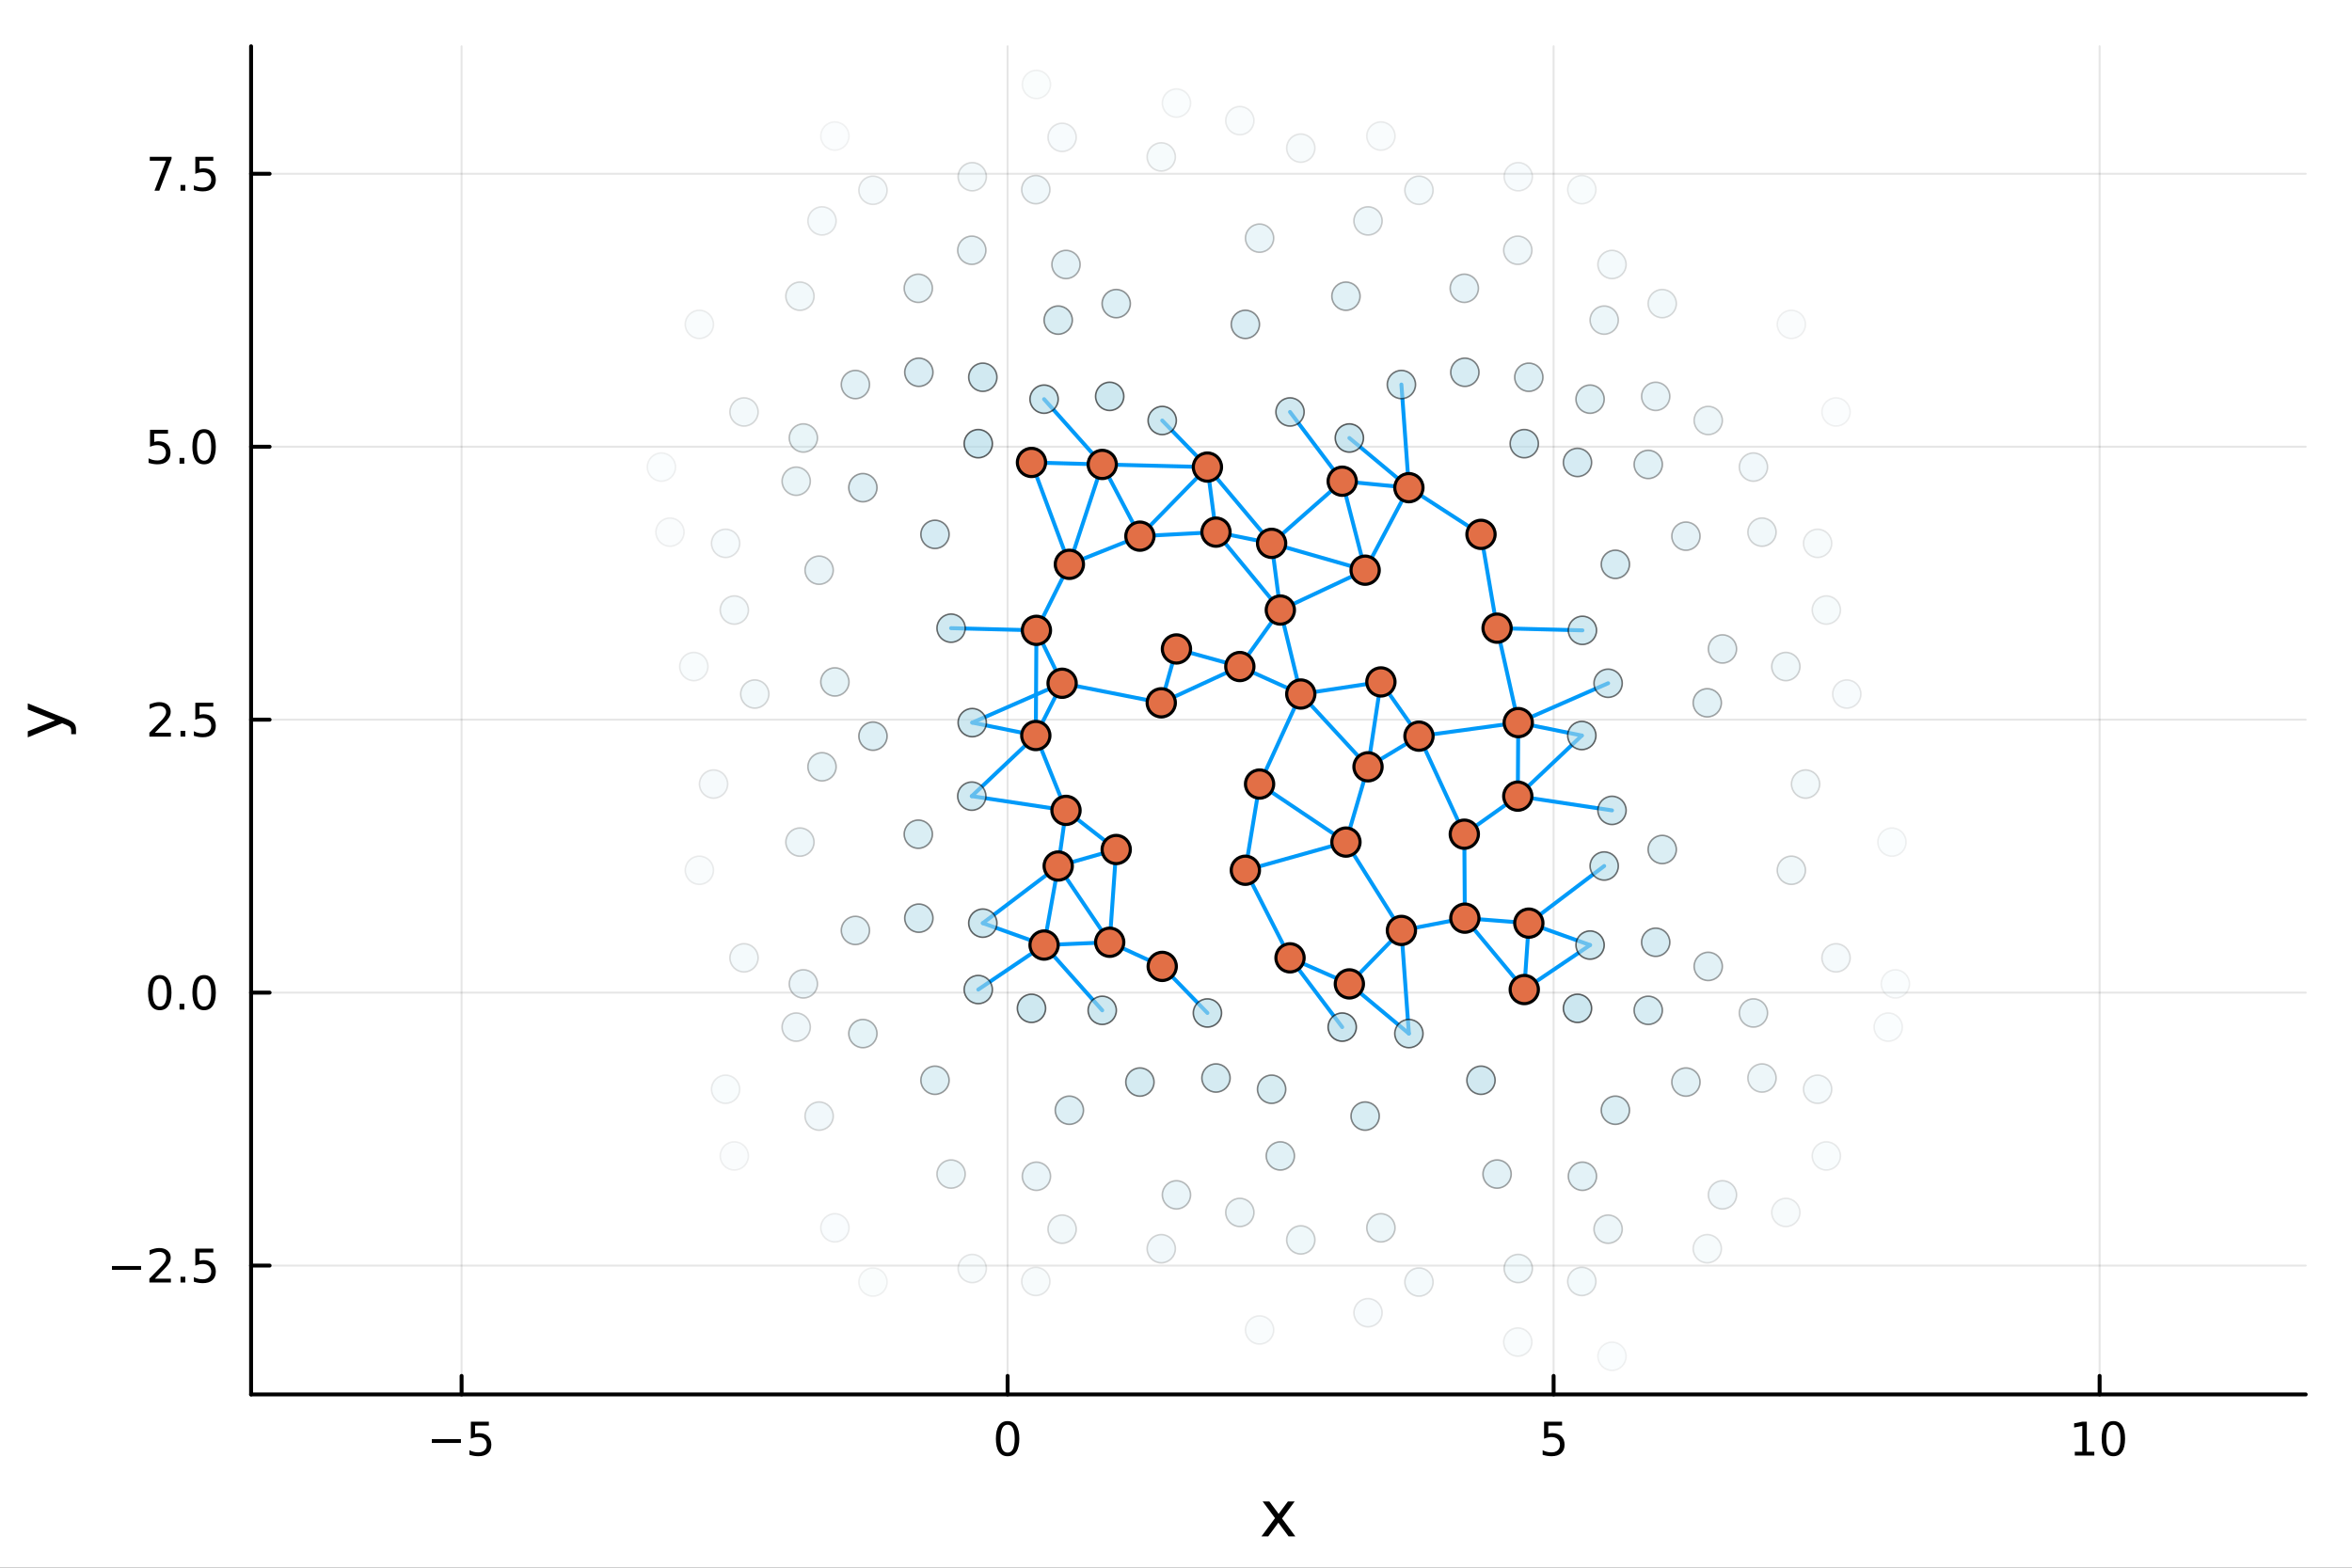 <?xml version="1.0" encoding="utf-8"?>
<svg xmlns="http://www.w3.org/2000/svg" xmlns:xlink="http://www.w3.org/1999/xlink" width="600" height="400" viewBox="0 0 2400 1600">
<rect x="0" y="0" width="2400" height="1600" fill="#333333" stroke="none"/>
<defs>
  <clipPath id="clip970">
    <rect x="0" y="0" width="2400" height="1600"/>
  </clipPath>
</defs>
<path clip-path="url(#clip970)" d="M0 1600 L2400 1600 L2400 0 L0 0  Z" fill="#ffffff" fill-rule="evenodd" fill-opacity="1"/>
<defs>
  <clipPath id="clip971">
    <rect x="480" y="0" width="1681" height="1600"/>
  </clipPath>
</defs>
<path clip-path="url(#clip970)" d="M256.209 1423.18 L2352.76 1423.18 L2352.76 47.244 L256.209 47.244  Z" fill="#ffffff" fill-rule="evenodd" fill-opacity="1"/>
<defs>
  <clipPath id="clip972">
    <rect x="256" y="47" width="2098" height="1377"/>
  </clipPath>
</defs>
<polyline clip-path="url(#clip972)" style="stroke:#000000; stroke-linecap:round; stroke-linejoin:round; stroke-width:2; stroke-opacity:0.1; fill:none" points="471.016,1423.18 471.016,47.244 "/>
<polyline clip-path="url(#clip972)" style="stroke:#000000; stroke-linecap:round; stroke-linejoin:round; stroke-width:2; stroke-opacity:0.1; fill:none" points="1028.17,1423.18 1028.17,47.244 "/>
<polyline clip-path="url(#clip972)" style="stroke:#000000; stroke-linecap:round; stroke-linejoin:round; stroke-width:2; stroke-opacity:0.1; fill:none" points="1585.32,1423.18 1585.32,47.244 "/>
<polyline clip-path="url(#clip972)" style="stroke:#000000; stroke-linecap:round; stroke-linejoin:round; stroke-width:2; stroke-opacity:0.1; fill:none" points="2142.47,1423.18 2142.47,47.244 "/>
<polyline clip-path="url(#clip972)" style="stroke:#000000; stroke-linecap:round; stroke-linejoin:round; stroke-width:2; stroke-opacity:0.1; fill:none" points="256.209,1291.66 2352.76,1291.66 "/>
<polyline clip-path="url(#clip972)" style="stroke:#000000; stroke-linecap:round; stroke-linejoin:round; stroke-width:2; stroke-opacity:0.1; fill:none" points="256.209,1013.08 2352.76,1013.08 "/>
<polyline clip-path="url(#clip972)" style="stroke:#000000; stroke-linecap:round; stroke-linejoin:round; stroke-width:2; stroke-opacity:0.1; fill:none" points="256.209,734.506 2352.76,734.506 "/>
<polyline clip-path="url(#clip972)" style="stroke:#000000; stroke-linecap:round; stroke-linejoin:round; stroke-width:2; stroke-opacity:0.1; fill:none" points="256.209,455.931 2352.76,455.931 "/>
<polyline clip-path="url(#clip972)" style="stroke:#000000; stroke-linecap:round; stroke-linejoin:round; stroke-width:2; stroke-opacity:0.1; fill:none" points="256.209,177.356 2352.76,177.356 "/>
<polyline clip-path="url(#clip970)" style="stroke:#000000; stroke-linecap:round; stroke-linejoin:round; stroke-width:4; stroke-opacity:1; fill:none" points="256.209,1423.18 2352.76,1423.18 "/>
<polyline clip-path="url(#clip970)" style="stroke:#000000; stroke-linecap:round; stroke-linejoin:round; stroke-width:4; stroke-opacity:1; fill:none" points="471.016,1423.18 471.016,1404.28 "/>
<polyline clip-path="url(#clip970)" style="stroke:#000000; stroke-linecap:round; stroke-linejoin:round; stroke-width:4; stroke-opacity:1; fill:none" points="1028.17,1423.18 1028.17,1404.28 "/>
<polyline clip-path="url(#clip970)" style="stroke:#000000; stroke-linecap:round; stroke-linejoin:round; stroke-width:4; stroke-opacity:1; fill:none" points="1585.32,1423.18 1585.32,1404.28 "/>
<polyline clip-path="url(#clip970)" style="stroke:#000000; stroke-linecap:round; stroke-linejoin:round; stroke-width:4; stroke-opacity:1; fill:none" points="2142.47,1423.18 2142.47,1404.28 "/>
<path clip-path="url(#clip970)" d="M440.658 1468.75 L470.334 1468.75 L470.334 1472.69 L440.658 1472.69 L440.658 1468.75 Z" fill="#000000" fill-rule="nonzero" fill-opacity="1" /><path clip-path="url(#clip970)" d="M480.472 1451.02 L498.829 1451.02 L498.829 1454.96 L484.755 1454.96 L484.755 1463.43 Q485.773 1463.08 486.792 1462.92 Q487.81 1462.73 488.829 1462.73 Q494.616 1462.73 497.995 1465.9 Q501.375 1469.08 501.375 1474.49 Q501.375 1480.07 497.903 1483.17 Q494.431 1486.25 488.111 1486.25 Q485.935 1486.25 483.667 1485.88 Q481.421 1485.51 479.014 1484.77 L479.014 1480.07 Q481.097 1481.2 483.32 1481.76 Q485.542 1482.32 488.019 1482.32 Q492.023 1482.32 494.361 1480.21 Q496.699 1478.1 496.699 1474.49 Q496.699 1470.88 494.361 1468.77 Q492.023 1466.67 488.019 1466.67 Q486.144 1466.67 484.269 1467.08 Q482.417 1467.5 480.472 1468.38 L480.472 1451.02 Z" fill="#000000" fill-rule="nonzero" fill-opacity="1" /><path clip-path="url(#clip970)" d="M1028.17 1454.1 Q1024.56 1454.1 1022.73 1457.66 Q1020.92 1461.2 1020.92 1468.33 Q1020.92 1475.44 1022.73 1479.01 Q1024.56 1482.55 1028.17 1482.55 Q1031.8 1482.55 1033.61 1479.01 Q1035.43 1475.44 1035.43 1468.33 Q1035.43 1461.2 1033.61 1457.66 Q1031.8 1454.1 1028.17 1454.1 M1028.17 1450.39 Q1033.98 1450.39 1037.03 1455 Q1040.11 1459.58 1040.11 1468.33 Q1040.11 1477.06 1037.03 1481.67 Q1033.98 1486.25 1028.17 1486.25 Q1022.36 1486.25 1019.28 1481.67 Q1016.22 1477.06 1016.22 1468.33 Q1016.22 1459.58 1019.28 1455 Q1022.36 1450.39 1028.17 1450.39 Z" fill="#000000" fill-rule="nonzero" fill-opacity="1" /><path clip-path="url(#clip970)" d="M1575.59 1451.02 L1593.95 1451.02 L1593.95 1454.96 L1579.88 1454.96 L1579.88 1463.43 Q1580.89 1463.08 1581.91 1462.92 Q1582.93 1462.73 1583.95 1462.73 Q1589.74 1462.73 1593.12 1465.9 Q1596.5 1469.08 1596.5 1474.49 Q1596.5 1480.07 1593.02 1483.17 Q1589.55 1486.25 1583.23 1486.25 Q1581.06 1486.25 1578.79 1485.88 Q1576.54 1485.51 1574.14 1484.77 L1574.14 1480.07 Q1576.22 1481.2 1578.44 1481.76 Q1580.66 1482.32 1583.14 1482.32 Q1587.14 1482.32 1589.48 1480.21 Q1591.82 1478.1 1591.82 1474.49 Q1591.82 1470.88 1589.48 1468.77 Q1587.14 1466.67 1583.14 1466.67 Q1581.26 1466.67 1579.39 1467.08 Q1577.54 1467.5 1575.59 1468.38 L1575.59 1451.02 Z" fill="#000000" fill-rule="nonzero" fill-opacity="1" /><path clip-path="url(#clip970)" d="M2117.15 1481.64 L2124.79 1481.64 L2124.79 1455.28 L2116.48 1456.95 L2116.48 1452.69 L2124.75 1451.02 L2129.42 1451.02 L2129.42 1481.64 L2137.06 1481.64 L2137.06 1485.58 L2117.15 1485.58 L2117.15 1481.64 Z" fill="#000000" fill-rule="nonzero" fill-opacity="1" /><path clip-path="url(#clip970)" d="M2156.5 1454.1 Q2152.89 1454.1 2151.06 1457.66 Q2149.26 1461.2 2149.26 1468.33 Q2149.26 1475.44 2151.06 1479.01 Q2152.89 1482.55 2156.5 1482.55 Q2160.14 1482.55 2161.94 1479.01 Q2163.77 1475.44 2163.77 1468.33 Q2163.77 1461.2 2161.94 1457.66 Q2160.14 1454.1 2156.5 1454.1 M2156.5 1450.39 Q2162.31 1450.39 2165.37 1455 Q2168.45 1459.58 2168.45 1468.33 Q2168.45 1477.06 2165.37 1481.67 Q2162.31 1486.25 2156.5 1486.25 Q2150.69 1486.25 2147.62 1481.67 Q2144.56 1477.06 2144.56 1468.33 Q2144.56 1459.58 2147.62 1455 Q2150.69 1450.39 2156.5 1450.39 Z" fill="#000000" fill-rule="nonzero" fill-opacity="1" /><path clip-path="url(#clip970)" d="M1321.1 1532.4 L1308.21 1549.74 L1321.77 1568.04 L1314.86 1568.04 L1304.48 1554.04 L1294.11 1568.04 L1287.2 1568.04 L1301.04 1549.39 L1288.38 1532.4 L1295.28 1532.4 L1304.74 1545.1 L1314.19 1532.4 L1321.1 1532.4 Z" fill="#000000" fill-rule="nonzero" fill-opacity="1" /><polyline clip-path="url(#clip970)" style="stroke:#000000; stroke-linecap:round; stroke-linejoin:round; stroke-width:4; stroke-opacity:1; fill:none" points="256.209,1423.18 256.209,47.244 "/>
<polyline clip-path="url(#clip970)" style="stroke:#000000; stroke-linecap:round; stroke-linejoin:round; stroke-width:4; stroke-opacity:1; fill:none" points="256.209,1291.66 275.106,1291.66 "/>
<polyline clip-path="url(#clip970)" style="stroke:#000000; stroke-linecap:round; stroke-linejoin:round; stroke-width:4; stroke-opacity:1; fill:none" points="256.209,1013.08 275.106,1013.08 "/>
<polyline clip-path="url(#clip970)" style="stroke:#000000; stroke-linecap:round; stroke-linejoin:round; stroke-width:4; stroke-opacity:1; fill:none" points="256.209,734.506 275.106,734.506 "/>
<polyline clip-path="url(#clip970)" style="stroke:#000000; stroke-linecap:round; stroke-linejoin:round; stroke-width:4; stroke-opacity:1; fill:none" points="256.209,455.931 275.106,455.931 "/>
<polyline clip-path="url(#clip970)" style="stroke:#000000; stroke-linecap:round; stroke-linejoin:round; stroke-width:4; stroke-opacity:1; fill:none" points="256.209,177.356 275.106,177.356 "/>
<path clip-path="url(#clip970)" d="M114.26 1292.11 L143.936 1292.11 L143.936 1296.04 L114.26 1296.04 L114.26 1292.11 Z" fill="#000000" fill-rule="nonzero" fill-opacity="1" /><path clip-path="url(#clip970)" d="M158.056 1305 L174.376 1305 L174.376 1308.94 L152.431 1308.94 L152.431 1305 Q155.093 1302.25 159.677 1297.62 Q164.283 1292.96 165.464 1291.62 Q167.709 1289.1 168.589 1287.36 Q169.491 1285.6 169.491 1283.91 Q169.491 1281.16 167.547 1279.42 Q165.626 1277.69 162.524 1277.69 Q160.325 1277.69 157.871 1278.45 Q155.44 1279.21 152.663 1280.76 L152.663 1276.04 Q155.487 1274.91 157.94 1274.33 Q160.394 1273.75 162.431 1273.75 Q167.802 1273.75 170.996 1276.44 Q174.19 1279.12 174.19 1283.61 Q174.19 1285.74 173.38 1287.66 Q172.593 1289.56 170.487 1292.15 Q169.908 1292.82 166.806 1296.04 Q163.704 1299.24 158.056 1305 Z" fill="#000000" fill-rule="nonzero" fill-opacity="1" /><path clip-path="url(#clip970)" d="M184.19 1303.06 L189.075 1303.06 L189.075 1308.94 L184.19 1308.94 L184.19 1303.06 Z" fill="#000000" fill-rule="nonzero" fill-opacity="1" /><path clip-path="url(#clip970)" d="M199.306 1274.38 L217.662 1274.38 L217.662 1278.31 L203.588 1278.31 L203.588 1286.78 Q204.607 1286.44 205.625 1286.27 Q206.644 1286.09 207.662 1286.09 Q213.449 1286.09 216.829 1289.26 Q220.209 1292.43 220.209 1297.85 Q220.209 1303.43 216.736 1306.53 Q213.264 1309.61 206.945 1309.61 Q204.769 1309.61 202.5 1309.24 Q200.255 1308.87 197.848 1308.13 L197.848 1303.43 Q199.931 1304.56 202.153 1305.12 Q204.375 1305.67 206.852 1305.67 Q210.857 1305.67 213.195 1303.57 Q215.533 1301.46 215.533 1297.85 Q215.533 1294.24 213.195 1292.13 Q210.857 1290.02 206.852 1290.02 Q204.977 1290.02 203.102 1290.44 Q201.25 1290.86 199.306 1291.74 L199.306 1274.38 Z" fill="#000000" fill-rule="nonzero" fill-opacity="1" /><path clip-path="url(#clip970)" d="M163.033 998.879 Q159.422 998.879 157.593 1002.44 Q155.788 1005.99 155.788 1013.12 Q155.788 1020.22 157.593 1023.79 Q159.422 1027.33 163.033 1027.33 Q166.667 1027.33 168.473 1023.79 Q170.302 1020.22 170.302 1013.12 Q170.302 1005.99 168.473 1002.44 Q166.667 998.879 163.033 998.879 M163.033 995.176 Q168.843 995.176 171.899 999.782 Q174.977 1004.37 174.977 1013.12 Q174.977 1021.84 171.899 1026.45 Q168.843 1031.03 163.033 1031.03 Q157.223 1031.03 154.144 1026.45 Q151.089 1021.84 151.089 1013.12 Q151.089 1004.37 154.144 999.782 Q157.223 995.176 163.033 995.176 Z" fill="#000000" fill-rule="nonzero" fill-opacity="1" /><path clip-path="url(#clip970)" d="M183.195 1024.48 L188.079 1024.48 L188.079 1030.36 L183.195 1030.36 L183.195 1024.48 Z" fill="#000000" fill-rule="nonzero" fill-opacity="1" /><path clip-path="url(#clip970)" d="M208.264 998.879 Q204.653 998.879 202.824 1002.44 Q201.019 1005.99 201.019 1013.12 Q201.019 1020.22 202.824 1023.79 Q204.653 1027.33 208.264 1027.33 Q211.899 1027.33 213.704 1023.79 Q215.533 1020.22 215.533 1013.12 Q215.533 1005.99 213.704 1002.44 Q211.899 998.879 208.264 998.879 M208.264 995.176 Q214.074 995.176 217.13 999.782 Q220.209 1004.37 220.209 1013.12 Q220.209 1021.84 217.13 1026.45 Q214.074 1031.03 208.264 1031.03 Q202.454 1031.03 199.375 1026.45 Q196.32 1021.84 196.32 1013.12 Q196.32 1004.37 199.375 999.782 Q202.454 995.176 208.264 995.176 Z" fill="#000000" fill-rule="nonzero" fill-opacity="1" /><path clip-path="url(#clip970)" d="M158.056 747.851 L174.376 747.851 L174.376 751.786 L152.431 751.786 L152.431 747.851 Q155.093 745.096 159.677 740.466 Q164.283 735.814 165.464 734.471 Q167.709 731.948 168.589 730.212 Q169.491 728.453 169.491 726.763 Q169.491 724.008 167.547 722.272 Q165.626 720.536 162.524 720.536 Q160.325 720.536 157.871 721.3 Q155.44 722.064 152.663 723.615 L152.663 718.892 Q155.487 717.758 157.94 717.179 Q160.394 716.601 162.431 716.601 Q167.802 716.601 170.996 719.286 Q174.19 721.971 174.19 726.462 Q174.19 728.591 173.38 730.513 Q172.593 732.411 170.487 735.003 Q169.908 735.675 166.806 738.892 Q163.704 742.087 158.056 747.851 Z" fill="#000000" fill-rule="nonzero" fill-opacity="1" /><path clip-path="url(#clip970)" d="M184.19 745.906 L189.075 745.906 L189.075 751.786 L184.19 751.786 L184.19 745.906 Z" fill="#000000" fill-rule="nonzero" fill-opacity="1" /><path clip-path="url(#clip970)" d="M199.306 717.226 L217.662 717.226 L217.662 721.161 L203.588 721.161 L203.588 729.633 Q204.607 729.286 205.625 729.124 Q206.644 728.939 207.662 728.939 Q213.449 728.939 216.829 732.11 Q220.209 735.281 220.209 740.698 Q220.209 746.277 216.736 749.378 Q213.264 752.457 206.945 752.457 Q204.769 752.457 202.5 752.087 Q200.255 751.716 197.848 750.976 L197.848 746.277 Q199.931 747.411 202.153 747.966 Q204.375 748.522 206.852 748.522 Q210.857 748.522 213.195 746.415 Q215.533 744.309 215.533 740.698 Q215.533 737.087 213.195 734.98 Q210.857 732.874 206.852 732.874 Q204.977 732.874 203.102 733.29 Q201.25 733.707 199.306 734.587 L199.306 717.226 Z" fill="#000000" fill-rule="nonzero" fill-opacity="1" /><path clip-path="url(#clip970)" d="M153.079 438.651 L171.436 438.651 L171.436 442.586 L157.362 442.586 L157.362 451.058 Q158.38 450.711 159.399 450.549 Q160.417 450.364 161.436 450.364 Q167.223 450.364 170.602 453.535 Q173.982 456.706 173.982 462.123 Q173.982 467.702 170.51 470.804 Q167.038 473.882 160.718 473.882 Q158.542 473.882 156.274 473.512 Q154.028 473.141 151.621 472.401 L151.621 467.702 Q153.704 468.836 155.927 469.391 Q158.149 469.947 160.626 469.947 Q164.63 469.947 166.968 467.841 Q169.306 465.734 169.306 462.123 Q169.306 458.512 166.968 456.405 Q164.63 454.299 160.626 454.299 Q158.751 454.299 156.876 454.716 Q155.024 455.132 153.079 456.012 L153.079 438.651 Z" fill="#000000" fill-rule="nonzero" fill-opacity="1" /><path clip-path="url(#clip970)" d="M183.195 467.331 L188.079 467.331 L188.079 473.211 L183.195 473.211 L183.195 467.331 Z" fill="#000000" fill-rule="nonzero" fill-opacity="1" /><path clip-path="url(#clip970)" d="M208.264 441.73 Q204.653 441.73 202.824 445.294 Q201.019 448.836 201.019 455.966 Q201.019 463.072 202.824 466.637 Q204.653 470.179 208.264 470.179 Q211.899 470.179 213.704 466.637 Q215.533 463.072 215.533 455.966 Q215.533 448.836 213.704 445.294 Q211.899 441.73 208.264 441.73 M208.264 438.026 Q214.074 438.026 217.13 442.632 Q220.209 447.216 220.209 455.966 Q220.209 464.692 217.13 469.299 Q214.074 473.882 208.264 473.882 Q202.454 473.882 199.375 469.299 Q196.32 464.692 196.32 455.966 Q196.32 447.216 199.375 442.632 Q202.454 438.026 208.264 438.026 Z" fill="#000000" fill-rule="nonzero" fill-opacity="1" /><path clip-path="url(#clip970)" d="M152.848 160.076 L175.07 160.076 L175.07 162.067 L162.524 194.636 L157.64 194.636 L169.445 164.011 L152.848 164.011 L152.848 160.076 Z" fill="#000000" fill-rule="nonzero" fill-opacity="1" /><path clip-path="url(#clip970)" d="M184.19 188.756 L189.075 188.756 L189.075 194.636 L184.19 194.636 L184.19 188.756 Z" fill="#000000" fill-rule="nonzero" fill-opacity="1" /><path clip-path="url(#clip970)" d="M199.306 160.076 L217.662 160.076 L217.662 164.011 L203.588 164.011 L203.588 172.483 Q204.607 172.136 205.625 171.974 Q206.644 171.789 207.662 171.789 Q213.449 171.789 216.829 174.96 Q220.209 178.132 220.209 183.548 Q220.209 189.127 216.736 192.229 Q213.264 195.307 206.945 195.307 Q204.769 195.307 202.5 194.937 Q200.255 194.567 197.848 193.826 L197.848 189.127 Q199.931 190.261 202.153 190.817 Q204.375 191.372 206.852 191.372 Q210.857 191.372 213.195 189.266 Q215.533 187.159 215.533 183.548 Q215.533 179.937 213.195 177.831 Q210.857 175.724 206.852 175.724 Q204.977 175.724 203.102 176.141 Q201.25 176.557 199.306 177.437 L199.306 160.076 Z" fill="#000000" fill-rule="nonzero" fill-opacity="1" /><path clip-path="url(#clip970)" d="M67.314 733.525 Q73.68 736.008 75.622 738.363 Q77.563 740.718 77.563 744.665 L77.563 749.344 L72.662 749.344 L72.662 745.906 Q72.662 743.487 71.516 742.151 Q70.37 740.814 66.105 739.191 L63.431 738.14 L28.356 752.559 L28.356 746.352 L56.238 735.212 L28.356 724.072 L28.356 717.865 L67.314 733.525 Z" fill="#000000" fill-rule="nonzero" fill-opacity="1" /><polyline clip-path="url(#clip972)" style="stroke:#009af9; stroke-linecap:round; stroke-linejoin:round; stroke-width:4; stroke-opacity:1; fill:none" points="1052.53,471.974 1091.19,575.957 "/>
<polyline clip-path="url(#clip972)" style="stroke:#009af9; stroke-linecap:round; stroke-linejoin:round; stroke-width:4; stroke-opacity:1; fill:none" points="1052.53,471.974 1124.73,474.004 "/>
<polyline clip-path="url(#clip972)" style="stroke:#009af9; stroke-linecap:round; stroke-linejoin:round; stroke-width:4; stroke-opacity:1; fill:none" points="1056.95,750.691 1057.57,643.335 "/>
<polyline clip-path="url(#clip972)" style="stroke:#009af9; stroke-linecap:round; stroke-linejoin:round; stroke-width:4; stroke-opacity:1; fill:none" points="1056.95,750.691 1083.79,697.336 "/>
<polyline clip-path="url(#clip972)" style="stroke:#009af9; stroke-linecap:round; stroke-linejoin:round; stroke-width:4; stroke-opacity:1; fill:none" points="1056.95,750.691 1087.76,827.089 "/>
<polyline clip-path="url(#clip972)" style="stroke:#009af9; stroke-linecap:round; stroke-linejoin:round; stroke-width:4; stroke-opacity:1; fill:none" points="1056.95,750.691 991.624,812.558 "/>
<polyline clip-path="url(#clip972)" style="stroke:#009af9; stroke-linecap:round; stroke-linejoin:round; stroke-width:4; stroke-opacity:1; fill:none" points="1614.1,750.691 1548.77,812.558 "/>
<polyline clip-path="url(#clip972)" style="stroke:#009af9; stroke-linecap:round; stroke-linejoin:round; stroke-width:4; stroke-opacity:1; fill:none" points="1056.95,750.691 992.093,737.51 "/>
<polyline clip-path="url(#clip972)" style="stroke:#009af9; stroke-linecap:round; stroke-linejoin:round; stroke-width:4; stroke-opacity:1; fill:none" points="1614.1,750.691 1549.24,737.51 "/>
<polyline clip-path="url(#clip972)" style="stroke:#009af9; stroke-linecap:round; stroke-linejoin:round; stroke-width:4; stroke-opacity:1; fill:none" points="1057.57,643.335 1083.79,697.336 "/>
<polyline clip-path="url(#clip972)" style="stroke:#009af9; stroke-linecap:round; stroke-linejoin:round; stroke-width:4; stroke-opacity:1; fill:none" points="1057.57,643.335 1091.19,575.957 "/>
<polyline clip-path="url(#clip972)" style="stroke:#009af9; stroke-linecap:round; stroke-linejoin:round; stroke-width:4; stroke-opacity:1; fill:none" points="1057.57,643.335 970.494,641.111 "/>
<polyline clip-path="url(#clip972)" style="stroke:#009af9; stroke-linecap:round; stroke-linejoin:round; stroke-width:4; stroke-opacity:1; fill:none" points="1614.72,643.335 1527.64,641.111 "/>
<polyline clip-path="url(#clip972)" style="stroke:#009af9; stroke-linecap:round; stroke-linejoin:round; stroke-width:4; stroke-opacity:1; fill:none" points="1065.39,964.54 1079.8,883.866 "/>
<polyline clip-path="url(#clip972)" style="stroke:#009af9; stroke-linecap:round; stroke-linejoin:round; stroke-width:4; stroke-opacity:1; fill:none" points="1065.39,964.54 1124.73,1031.15 "/>
<polyline clip-path="url(#clip972)" style="stroke:#009af9; stroke-linecap:round; stroke-linejoin:round; stroke-width:4; stroke-opacity:1; fill:none" points="1065.39,407.39 1124.73,474.004 "/>
<polyline clip-path="url(#clip972)" style="stroke:#009af9; stroke-linecap:round; stroke-linejoin:round; stroke-width:4; stroke-opacity:1; fill:none" points="1065.39,964.54 1132.34,961.672 "/>
<polyline clip-path="url(#clip972)" style="stroke:#009af9; stroke-linecap:round; stroke-linejoin:round; stroke-width:4; stroke-opacity:1; fill:none" points="1065.39,964.54 998.234,1009.95 "/>
<polyline clip-path="url(#clip972)" style="stroke:#009af9; stroke-linecap:round; stroke-linejoin:round; stroke-width:4; stroke-opacity:1; fill:none" points="1622.54,964.54 1555.38,1009.95 "/>
<polyline clip-path="url(#clip972)" style="stroke:#009af9; stroke-linecap:round; stroke-linejoin:round; stroke-width:4; stroke-opacity:1; fill:none" points="1065.39,964.54 1002.87,942.165 "/>
<polyline clip-path="url(#clip972)" style="stroke:#009af9; stroke-linecap:round; stroke-linejoin:round; stroke-width:4; stroke-opacity:1; fill:none" points="1622.54,964.54 1560.02,942.165 "/>
<polyline clip-path="url(#clip972)" style="stroke:#009af9; stroke-linecap:round; stroke-linejoin:round; stroke-width:4; stroke-opacity:1; fill:none" points="1079.8,883.866 1087.76,827.089 "/>
<polyline clip-path="url(#clip972)" style="stroke:#009af9; stroke-linecap:round; stroke-linejoin:round; stroke-width:4; stroke-opacity:1; fill:none" points="1079.8,883.866 1132.34,961.672 "/>
<polyline clip-path="url(#clip972)" style="stroke:#009af9; stroke-linecap:round; stroke-linejoin:round; stroke-width:4; stroke-opacity:1; fill:none" points="1079.8,883.866 1139,867.015 "/>
<polyline clip-path="url(#clip972)" style="stroke:#009af9; stroke-linecap:round; stroke-linejoin:round; stroke-width:4; stroke-opacity:1; fill:none" points="1079.8,883.866 1002.87,942.165 "/>
<polyline clip-path="url(#clip972)" style="stroke:#009af9; stroke-linecap:round; stroke-linejoin:round; stroke-width:4; stroke-opacity:1; fill:none" points="1636.94,883.866 1560.02,942.165 "/>
<polyline clip-path="url(#clip972)" style="stroke:#009af9; stroke-linecap:round; stroke-linejoin:round; stroke-width:4; stroke-opacity:1; fill:none" points="1083.79,697.336 1184.96,717.301 "/>
<polyline clip-path="url(#clip972)" style="stroke:#009af9; stroke-linecap:round; stroke-linejoin:round; stroke-width:4; stroke-opacity:1; fill:none" points="1083.79,697.336 992.093,737.51 "/>
<polyline clip-path="url(#clip972)" style="stroke:#009af9; stroke-linecap:round; stroke-linejoin:round; stroke-width:4; stroke-opacity:1; fill:none" points="1640.94,697.336 1549.24,737.51 "/>
<polyline clip-path="url(#clip972)" style="stroke:#009af9; stroke-linecap:round; stroke-linejoin:round; stroke-width:4; stroke-opacity:1; fill:none" points="1087.76,827.089 1139,867.015 "/>
<polyline clip-path="url(#clip972)" style="stroke:#009af9; stroke-linecap:round; stroke-linejoin:round; stroke-width:4; stroke-opacity:1; fill:none" points="1087.76,827.089 991.624,812.558 "/>
<polyline clip-path="url(#clip972)" style="stroke:#009af9; stroke-linecap:round; stroke-linejoin:round; stroke-width:4; stroke-opacity:1; fill:none" points="1644.91,827.089 1548.77,812.558 "/>
<polyline clip-path="url(#clip972)" style="stroke:#009af9; stroke-linecap:round; stroke-linejoin:round; stroke-width:4; stroke-opacity:1; fill:none" points="1091.19,575.957 1124.73,474.004 "/>
<polyline clip-path="url(#clip972)" style="stroke:#009af9; stroke-linecap:round; stroke-linejoin:round; stroke-width:4; stroke-opacity:1; fill:none" points="1091.19,575.957 1163.18,547.21 "/>
<polyline clip-path="url(#clip972)" style="stroke:#009af9; stroke-linecap:round; stroke-linejoin:round; stroke-width:4; stroke-opacity:1; fill:none" points="1124.73,474.004 1163.18,547.21 "/>
<polyline clip-path="url(#clip972)" style="stroke:#009af9; stroke-linecap:round; stroke-linejoin:round; stroke-width:4; stroke-opacity:1; fill:none" points="1124.73,474.004 1232.06,476.703 "/>
<polyline clip-path="url(#clip972)" style="stroke:#009af9; stroke-linecap:round; stroke-linejoin:round; stroke-width:4; stroke-opacity:1; fill:none" points="1132.34,961.672 1139,867.015 "/>
<polyline clip-path="url(#clip972)" style="stroke:#009af9; stroke-linecap:round; stroke-linejoin:round; stroke-width:4; stroke-opacity:1; fill:none" points="1132.34,961.672 1185.94,986.317 "/>
<polyline clip-path="url(#clip972)" style="stroke:#009af9; stroke-linecap:round; stroke-linejoin:round; stroke-width:4; stroke-opacity:1; fill:none" points="1163.18,547.21 1232.06,476.703 "/>
<polyline clip-path="url(#clip972)" style="stroke:#009af9; stroke-linecap:round; stroke-linejoin:round; stroke-width:4; stroke-opacity:1; fill:none" points="1163.18,547.21 1240.8,543.095 "/>
<polyline clip-path="url(#clip972)" style="stroke:#009af9; stroke-linecap:round; stroke-linejoin:round; stroke-width:4; stroke-opacity:1; fill:none" points="1184.96,717.301 1200.46,662.329 "/>
<polyline clip-path="url(#clip972)" style="stroke:#009af9; stroke-linecap:round; stroke-linejoin:round; stroke-width:4; stroke-opacity:1; fill:none" points="1184.96,717.301 1265.14,680.281 "/>
<polyline clip-path="url(#clip972)" style="stroke:#009af9; stroke-linecap:round; stroke-linejoin:round; stroke-width:4; stroke-opacity:1; fill:none" points="1185.94,986.317 1232.06,1033.85 "/>
<polyline clip-path="url(#clip972)" style="stroke:#009af9; stroke-linecap:round; stroke-linejoin:round; stroke-width:4; stroke-opacity:1; fill:none" points="1185.94,429.167 1232.06,476.703 "/>
<polyline clip-path="url(#clip972)" style="stroke:#009af9; stroke-linecap:round; stroke-linejoin:round; stroke-width:4; stroke-opacity:1; fill:none" points="1200.46,662.329 1265.14,680.281 "/>
<polyline clip-path="url(#clip972)" style="stroke:#009af9; stroke-linecap:round; stroke-linejoin:round; stroke-width:4; stroke-opacity:1; fill:none" points="1232.06,476.703 1240.8,543.095 "/>
<polyline clip-path="url(#clip972)" style="stroke:#009af9; stroke-linecap:round; stroke-linejoin:round; stroke-width:4; stroke-opacity:1; fill:none" points="1232.06,476.703 1297.56,554.545 "/>
<polyline clip-path="url(#clip972)" style="stroke:#009af9; stroke-linecap:round; stroke-linejoin:round; stroke-width:4; stroke-opacity:1; fill:none" points="1240.8,543.095 1297.56,554.545 "/>
<polyline clip-path="url(#clip972)" style="stroke:#009af9; stroke-linecap:round; stroke-linejoin:round; stroke-width:4; stroke-opacity:1; fill:none" points="1240.8,543.095 1306.46,622.611 "/>
<polyline clip-path="url(#clip972)" style="stroke:#009af9; stroke-linecap:round; stroke-linejoin:round; stroke-width:4; stroke-opacity:1; fill:none" points="1265.14,680.281 1306.46,622.611 "/>
<polyline clip-path="url(#clip972)" style="stroke:#009af9; stroke-linecap:round; stroke-linejoin:round; stroke-width:4; stroke-opacity:1; fill:none" points="1265.14,680.281 1327.33,708.334 "/>
<polyline clip-path="url(#clip972)" style="stroke:#009af9; stroke-linecap:round; stroke-linejoin:round; stroke-width:4; stroke-opacity:1; fill:none" points="1270.77,888.197 1285.28,800.217 "/>
<polyline clip-path="url(#clip972)" style="stroke:#009af9; stroke-linecap:round; stroke-linejoin:round; stroke-width:4; stroke-opacity:1; fill:none" points="1270.77,888.197 1316.35,977.594 "/>
<polyline clip-path="url(#clip972)" style="stroke:#009af9; stroke-linecap:round; stroke-linejoin:round; stroke-width:4; stroke-opacity:1; fill:none" points="1270.77,888.197 1373.42,859.447 "/>
<polyline clip-path="url(#clip972)" style="stroke:#009af9; stroke-linecap:round; stroke-linejoin:round; stroke-width:4; stroke-opacity:1; fill:none" points="1285.28,800.217 1327.33,708.334 "/>
<polyline clip-path="url(#clip972)" style="stroke:#009af9; stroke-linecap:round; stroke-linejoin:round; stroke-width:4; stroke-opacity:1; fill:none" points="1285.28,800.217 1373.42,859.447 "/>
<polyline clip-path="url(#clip972)" style="stroke:#009af9; stroke-linecap:round; stroke-linejoin:round; stroke-width:4; stroke-opacity:1; fill:none" points="1297.56,554.545 1306.46,622.611 "/>
<polyline clip-path="url(#clip972)" style="stroke:#009af9; stroke-linecap:round; stroke-linejoin:round; stroke-width:4; stroke-opacity:1; fill:none" points="1297.56,554.545 1369.6,491.128 "/>
<polyline clip-path="url(#clip972)" style="stroke:#009af9; stroke-linecap:round; stroke-linejoin:round; stroke-width:4; stroke-opacity:1; fill:none" points="1297.56,554.545 1393,581.944 "/>
<polyline clip-path="url(#clip972)" style="stroke:#009af9; stroke-linecap:round; stroke-linejoin:round; stroke-width:4; stroke-opacity:1; fill:none" points="1306.46,622.611 1327.33,708.334 "/>
<polyline clip-path="url(#clip972)" style="stroke:#009af9; stroke-linecap:round; stroke-linejoin:round; stroke-width:4; stroke-opacity:1; fill:none" points="1306.46,622.611 1393,581.944 "/>
<polyline clip-path="url(#clip972)" style="stroke:#009af9; stroke-linecap:round; stroke-linejoin:round; stroke-width:4; stroke-opacity:1; fill:none" points="1316.35,977.594 1369.6,1048.28 "/>
<polyline clip-path="url(#clip972)" style="stroke:#009af9; stroke-linecap:round; stroke-linejoin:round; stroke-width:4; stroke-opacity:1; fill:none" points="1316.35,420.445 1369.6,491.128 "/>
<polyline clip-path="url(#clip972)" style="stroke:#009af9; stroke-linecap:round; stroke-linejoin:round; stroke-width:4; stroke-opacity:1; fill:none" points="1316.35,977.594 1376.9,1004.17 "/>
<polyline clip-path="url(#clip972)" style="stroke:#009af9; stroke-linecap:round; stroke-linejoin:round; stroke-width:4; stroke-opacity:1; fill:none" points="1327.33,708.334 1395.94,782.608 "/>
<polyline clip-path="url(#clip972)" style="stroke:#009af9; stroke-linecap:round; stroke-linejoin:round; stroke-width:4; stroke-opacity:1; fill:none" points="1327.33,708.334 1409.08,695.985 "/>
<polyline clip-path="url(#clip972)" style="stroke:#009af9; stroke-linecap:round; stroke-linejoin:round; stroke-width:4; stroke-opacity:1; fill:none" points="1369.6,491.128 1393,581.944 "/>
<polyline clip-path="url(#clip972)" style="stroke:#009af9; stroke-linecap:round; stroke-linejoin:round; stroke-width:4; stroke-opacity:1; fill:none" points="1369.6,491.128 1437.64,497.717 "/>
<polyline clip-path="url(#clip972)" style="stroke:#009af9; stroke-linecap:round; stroke-linejoin:round; stroke-width:4; stroke-opacity:1; fill:none" points="1373.42,859.447 1395.94,782.608 "/>
<polyline clip-path="url(#clip972)" style="stroke:#009af9; stroke-linecap:round; stroke-linejoin:round; stroke-width:4; stroke-opacity:1; fill:none" points="1373.42,859.447 1430.01,949.614 "/>
<polyline clip-path="url(#clip972)" style="stroke:#009af9; stroke-linecap:round; stroke-linejoin:round; stroke-width:4; stroke-opacity:1; fill:none" points="1376.9,1004.17 1430.01,949.614 "/>
<polyline clip-path="url(#clip972)" style="stroke:#009af9; stroke-linecap:round; stroke-linejoin:round; stroke-width:4; stroke-opacity:1; fill:none" points="1376.9,1004.17 1437.64,1054.87 "/>
<polyline clip-path="url(#clip972)" style="stroke:#009af9; stroke-linecap:round; stroke-linejoin:round; stroke-width:4; stroke-opacity:1; fill:none" points="1376.9,447.025 1437.64,497.717 "/>
<polyline clip-path="url(#clip972)" style="stroke:#009af9; stroke-linecap:round; stroke-linejoin:round; stroke-width:4; stroke-opacity:1; fill:none" points="1393,581.944 1437.64,497.717 "/>
<polyline clip-path="url(#clip972)" style="stroke:#009af9; stroke-linecap:round; stroke-linejoin:round; stroke-width:4; stroke-opacity:1; fill:none" points="1395.94,782.608 1409.08,695.985 "/>
<polyline clip-path="url(#clip972)" style="stroke:#009af9; stroke-linecap:round; stroke-linejoin:round; stroke-width:4; stroke-opacity:1; fill:none" points="1395.94,782.608 1447.94,751.331 "/>
<polyline clip-path="url(#clip972)" style="stroke:#009af9; stroke-linecap:round; stroke-linejoin:round; stroke-width:4; stroke-opacity:1; fill:none" points="1409.08,695.985 1447.94,751.331 "/>
<polyline clip-path="url(#clip972)" style="stroke:#009af9; stroke-linecap:round; stroke-linejoin:round; stroke-width:4; stroke-opacity:1; fill:none" points="1430.01,949.614 1437.64,1054.87 "/>
<polyline clip-path="url(#clip972)" style="stroke:#009af9; stroke-linecap:round; stroke-linejoin:round; stroke-width:4; stroke-opacity:1; fill:none" points="1430.01,392.465 1437.64,497.717 "/>
<polyline clip-path="url(#clip972)" style="stroke:#009af9; stroke-linecap:round; stroke-linejoin:round; stroke-width:4; stroke-opacity:1; fill:none" points="1430.01,949.614 1494.75,937.082 "/>
<polyline clip-path="url(#clip972)" style="stroke:#009af9; stroke-linecap:round; stroke-linejoin:round; stroke-width:4; stroke-opacity:1; fill:none" points="1437.64,497.717 1511.22,545.372 "/>
<polyline clip-path="url(#clip972)" style="stroke:#009af9; stroke-linecap:round; stroke-linejoin:round; stroke-width:4; stroke-opacity:1; fill:none" points="1447.94,751.331 1494.19,851.385 "/>
<polyline clip-path="url(#clip972)" style="stroke:#009af9; stroke-linecap:round; stroke-linejoin:round; stroke-width:4; stroke-opacity:1; fill:none" points="1447.94,751.331 1549.24,737.51 "/>
<polyline clip-path="url(#clip972)" style="stroke:#009af9; stroke-linecap:round; stroke-linejoin:round; stroke-width:4; stroke-opacity:1; fill:none" points="1494.19,851.385 1494.75,937.082 "/>
<polyline clip-path="url(#clip972)" style="stroke:#009af9; stroke-linecap:round; stroke-linejoin:round; stroke-width:4; stroke-opacity:1; fill:none" points="1494.19,851.385 1548.77,812.558 "/>
<polyline clip-path="url(#clip972)" style="stroke:#009af9; stroke-linecap:round; stroke-linejoin:round; stroke-width:4; stroke-opacity:1; fill:none" points="1494.75,937.082 1555.38,1009.95 "/>
<polyline clip-path="url(#clip972)" style="stroke:#009af9; stroke-linecap:round; stroke-linejoin:round; stroke-width:4; stroke-opacity:1; fill:none" points="1494.75,937.082 1560.02,942.165 "/>
<polyline clip-path="url(#clip972)" style="stroke:#009af9; stroke-linecap:round; stroke-linejoin:round; stroke-width:4; stroke-opacity:1; fill:none" points="1511.22,545.372 1527.64,641.111 "/>
<polyline clip-path="url(#clip972)" style="stroke:#009af9; stroke-linecap:round; stroke-linejoin:round; stroke-width:4; stroke-opacity:1; fill:none" points="1527.64,641.111 1549.24,737.51 "/>
<polyline clip-path="url(#clip972)" style="stroke:#009af9; stroke-linecap:round; stroke-linejoin:round; stroke-width:4; stroke-opacity:1; fill:none" points="1548.77,812.558 1549.24,737.51 "/>
<polyline clip-path="url(#clip972)" style="stroke:#009af9; stroke-linecap:round; stroke-linejoin:round; stroke-width:4; stroke-opacity:1; fill:none" points="1555.38,1009.95 1560.02,942.165 "/>
<circle clip-path="url(#clip972)" cx="1052.53" cy="471.974" r="14.4" fill="#e26f46" fill-rule="evenodd" fill-opacity="1" stroke="#000000" stroke-opacity="1" stroke-width="3.2"/>
<circle clip-path="url(#clip972)" cx="1056.95" cy="750.691" r="14.4" fill="#e26f46" fill-rule="evenodd" fill-opacity="1" stroke="#000000" stroke-opacity="1" stroke-width="3.2"/>
<circle clip-path="url(#clip972)" cx="1057.57" cy="643.335" r="14.4" fill="#e26f46" fill-rule="evenodd" fill-opacity="1" stroke="#000000" stroke-opacity="1" stroke-width="3.2"/>
<circle clip-path="url(#clip972)" cx="1065.39" cy="964.54" r="14.4" fill="#e26f46" fill-rule="evenodd" fill-opacity="1" stroke="#000000" stroke-opacity="1" stroke-width="3.2"/>
<circle clip-path="url(#clip972)" cx="1079.8" cy="883.866" r="14.4" fill="#e26f46" fill-rule="evenodd" fill-opacity="1" stroke="#000000" stroke-opacity="1" stroke-width="3.2"/>
<circle clip-path="url(#clip972)" cx="1083.79" cy="697.336" r="14.4" fill="#e26f46" fill-rule="evenodd" fill-opacity="1" stroke="#000000" stroke-opacity="1" stroke-width="3.2"/>
<circle clip-path="url(#clip972)" cx="1087.76" cy="827.089" r="14.4" fill="#e26f46" fill-rule="evenodd" fill-opacity="1" stroke="#000000" stroke-opacity="1" stroke-width="3.2"/>
<circle clip-path="url(#clip972)" cx="1091.19" cy="575.957" r="14.4" fill="#e26f46" fill-rule="evenodd" fill-opacity="1" stroke="#000000" stroke-opacity="1" stroke-width="3.2"/>
<circle clip-path="url(#clip972)" cx="1124.73" cy="474.004" r="14.4" fill="#e26f46" fill-rule="evenodd" fill-opacity="1" stroke="#000000" stroke-opacity="1" stroke-width="3.2"/>
<circle clip-path="url(#clip972)" cx="1132.34" cy="961.672" r="14.4" fill="#e26f46" fill-rule="evenodd" fill-opacity="1" stroke="#000000" stroke-opacity="1" stroke-width="3.2"/>
<circle clip-path="url(#clip972)" cx="1139" cy="867.015" r="14.4" fill="#e26f46" fill-rule="evenodd" fill-opacity="1" stroke="#000000" stroke-opacity="1" stroke-width="3.2"/>
<circle clip-path="url(#clip972)" cx="1163.18" cy="547.21" r="14.4" fill="#e26f46" fill-rule="evenodd" fill-opacity="1" stroke="#000000" stroke-opacity="1" stroke-width="3.2"/>
<circle clip-path="url(#clip972)" cx="1184.96" cy="717.301" r="14.4" fill="#e26f46" fill-rule="evenodd" fill-opacity="1" stroke="#000000" stroke-opacity="1" stroke-width="3.2"/>
<circle clip-path="url(#clip972)" cx="1185.94" cy="986.317" r="14.4" fill="#e26f46" fill-rule="evenodd" fill-opacity="1" stroke="#000000" stroke-opacity="1" stroke-width="3.2"/>
<circle clip-path="url(#clip972)" cx="1200.46" cy="662.329" r="14.4" fill="#e26f46" fill-rule="evenodd" fill-opacity="1" stroke="#000000" stroke-opacity="1" stroke-width="3.2"/>
<circle clip-path="url(#clip972)" cx="1232.06" cy="476.703" r="14.4" fill="#e26f46" fill-rule="evenodd" fill-opacity="1" stroke="#000000" stroke-opacity="1" stroke-width="3.2"/>
<circle clip-path="url(#clip972)" cx="1240.8" cy="543.095" r="14.4" fill="#e26f46" fill-rule="evenodd" fill-opacity="1" stroke="#000000" stroke-opacity="1" stroke-width="3.2"/>
<circle clip-path="url(#clip972)" cx="1265.14" cy="680.281" r="14.4" fill="#e26f46" fill-rule="evenodd" fill-opacity="1" stroke="#000000" stroke-opacity="1" stroke-width="3.2"/>
<circle clip-path="url(#clip972)" cx="1270.77" cy="888.197" r="14.4" fill="#e26f46" fill-rule="evenodd" fill-opacity="1" stroke="#000000" stroke-opacity="1" stroke-width="3.2"/>
<circle clip-path="url(#clip972)" cx="1285.28" cy="800.217" r="14.4" fill="#e26f46" fill-rule="evenodd" fill-opacity="1" stroke="#000000" stroke-opacity="1" stroke-width="3.2"/>
<circle clip-path="url(#clip972)" cx="1297.56" cy="554.545" r="14.4" fill="#e26f46" fill-rule="evenodd" fill-opacity="1" stroke="#000000" stroke-opacity="1" stroke-width="3.2"/>
<circle clip-path="url(#clip972)" cx="1306.46" cy="622.611" r="14.4" fill="#e26f46" fill-rule="evenodd" fill-opacity="1" stroke="#000000" stroke-opacity="1" stroke-width="3.2"/>
<circle clip-path="url(#clip972)" cx="1316.35" cy="977.594" r="14.4" fill="#e26f46" fill-rule="evenodd" fill-opacity="1" stroke="#000000" stroke-opacity="1" stroke-width="3.2"/>
<circle clip-path="url(#clip972)" cx="1327.33" cy="708.334" r="14.4" fill="#e26f46" fill-rule="evenodd" fill-opacity="1" stroke="#000000" stroke-opacity="1" stroke-width="3.2"/>
<circle clip-path="url(#clip972)" cx="1369.6" cy="491.128" r="14.4" fill="#e26f46" fill-rule="evenodd" fill-opacity="1" stroke="#000000" stroke-opacity="1" stroke-width="3.2"/>
<circle clip-path="url(#clip972)" cx="1373.42" cy="859.447" r="14.4" fill="#e26f46" fill-rule="evenodd" fill-opacity="1" stroke="#000000" stroke-opacity="1" stroke-width="3.2"/>
<circle clip-path="url(#clip972)" cx="1376.9" cy="1004.17" r="14.4" fill="#e26f46" fill-rule="evenodd" fill-opacity="1" stroke="#000000" stroke-opacity="1" stroke-width="3.2"/>
<circle clip-path="url(#clip972)" cx="1393" cy="581.944" r="14.4" fill="#e26f46" fill-rule="evenodd" fill-opacity="1" stroke="#000000" stroke-opacity="1" stroke-width="3.2"/>
<circle clip-path="url(#clip972)" cx="1395.94" cy="782.608" r="14.4" fill="#e26f46" fill-rule="evenodd" fill-opacity="1" stroke="#000000" stroke-opacity="1" stroke-width="3.2"/>
<circle clip-path="url(#clip972)" cx="1409.08" cy="695.985" r="14.4" fill="#e26f46" fill-rule="evenodd" fill-opacity="1" stroke="#000000" stroke-opacity="1" stroke-width="3.2"/>
<circle clip-path="url(#clip972)" cx="1430.01" cy="949.614" r="14.4" fill="#e26f46" fill-rule="evenodd" fill-opacity="1" stroke="#000000" stroke-opacity="1" stroke-width="3.2"/>
<circle clip-path="url(#clip972)" cx="1437.64" cy="497.717" r="14.4" fill="#e26f46" fill-rule="evenodd" fill-opacity="1" stroke="#000000" stroke-opacity="1" stroke-width="3.2"/>
<circle clip-path="url(#clip972)" cx="1447.94" cy="751.331" r="14.4" fill="#e26f46" fill-rule="evenodd" fill-opacity="1" stroke="#000000" stroke-opacity="1" stroke-width="3.2"/>
<circle clip-path="url(#clip972)" cx="1494.19" cy="851.385" r="14.4" fill="#e26f46" fill-rule="evenodd" fill-opacity="1" stroke="#000000" stroke-opacity="1" stroke-width="3.2"/>
<circle clip-path="url(#clip972)" cx="1494.75" cy="937.082" r="14.4" fill="#e26f46" fill-rule="evenodd" fill-opacity="1" stroke="#000000" stroke-opacity="1" stroke-width="3.2"/>
<circle clip-path="url(#clip972)" cx="1511.22" cy="545.372" r="14.4" fill="#e26f46" fill-rule="evenodd" fill-opacity="1" stroke="#000000" stroke-opacity="1" stroke-width="3.2"/>
<circle clip-path="url(#clip972)" cx="1527.64" cy="641.111" r="14.4" fill="#e26f46" fill-rule="evenodd" fill-opacity="1" stroke="#000000" stroke-opacity="1" stroke-width="3.2"/>
<circle clip-path="url(#clip972)" cx="1548.77" cy="812.558" r="14.4" fill="#e26f46" fill-rule="evenodd" fill-opacity="1" stroke="#000000" stroke-opacity="1" stroke-width="3.2"/>
<circle clip-path="url(#clip972)" cx="1549.24" cy="737.51" r="14.4" fill="#e26f46" fill-rule="evenodd" fill-opacity="1" stroke="#000000" stroke-opacity="1" stroke-width="3.2"/>
<circle clip-path="url(#clip972)" cx="1555.38" cy="1009.95" r="14.4" fill="#e26f46" fill-rule="evenodd" fill-opacity="1" stroke="#000000" stroke-opacity="1" stroke-width="3.2"/>
<circle clip-path="url(#clip972)" cx="1560.02" cy="942.165" r="14.4" fill="#e26f46" fill-rule="evenodd" fill-opacity="1" stroke="#000000" stroke-opacity="1" stroke-width="3.2"/>
<circle clip-path="url(#clip972)" cx="740.411" cy="1111.69" r="14.4" fill="#add8e6" fill-rule="evenodd" fill-opacity="0.08" stroke="#000000" stroke-opacity="0.08" stroke-width="1.6"/>
<circle clip-path="url(#clip972)" cx="749.309" cy="1179.76" r="14.4" fill="#add8e6" fill-rule="evenodd" fill-opacity="0.059" stroke="#000000" stroke-opacity="0.059" stroke-width="1.6"/>
<circle clip-path="url(#clip972)" cx="812.45" cy="1048.28" r="14.4" fill="#add8e6" fill-rule="evenodd" fill-opacity="0.202" stroke="#000000" stroke-opacity="0.202" stroke-width="1.6"/>
<circle clip-path="url(#clip972)" cx="835.853" cy="1139.09" r="14.4" fill="#add8e6" fill-rule="evenodd" fill-opacity="0.166" stroke="#000000" stroke-opacity="0.166" stroke-width="1.6"/>
<circle clip-path="url(#clip972)" cx="851.928" cy="1253.13" r="14.4" fill="#add8e6" fill-rule="evenodd" fill-opacity="0.078" stroke="#000000" stroke-opacity="0.078" stroke-width="1.6"/>
<circle clip-path="url(#clip972)" cx="880.495" cy="1054.87" r="14.4" fill="#add8e6" fill-rule="evenodd" fill-opacity="0.324" stroke="#000000" stroke-opacity="0.324" stroke-width="1.6"/>
<circle clip-path="url(#clip972)" cx="890.794" cy="1308.48" r="14.4" fill="#add8e6" fill-rule="evenodd" fill-opacity="0.056" stroke="#000000" stroke-opacity="0.056" stroke-width="1.6"/>
<circle clip-path="url(#clip972)" cx="954.067" cy="1102.52" r="14.4" fill="#add8e6" fill-rule="evenodd" fill-opacity="0.388" stroke="#000000" stroke-opacity="0.388" stroke-width="1.6"/>
<circle clip-path="url(#clip972)" cx="970.494" cy="1198.26" r="14.4" fill="#add8e6" fill-rule="evenodd" fill-opacity="0.228" stroke="#000000" stroke-opacity="0.228" stroke-width="1.6"/>
<circle clip-path="url(#clip972)" cx="992.093" cy="1294.66" r="14.4" fill="#add8e6" fill-rule="evenodd" fill-opacity="0.099" stroke="#000000" stroke-opacity="0.099" stroke-width="1.6"/>
<circle clip-path="url(#clip972)" cx="674.912" cy="476.703" r="14.4" fill="#add8e6" fill-rule="evenodd" fill-opacity="0.062" stroke="#000000" stroke-opacity="0.062" stroke-width="1.6"/>
<circle clip-path="url(#clip972)" cx="683.655" cy="543.095" r="14.4" fill="#add8e6" fill-rule="evenodd" fill-opacity="0.064" stroke="#000000" stroke-opacity="0.064" stroke-width="1.6"/>
<circle clip-path="url(#clip972)" cx="707.995" cy="680.281" r="14.4" fill="#add8e6" fill-rule="evenodd" fill-opacity="0.085" stroke="#000000" stroke-opacity="0.085" stroke-width="1.6"/>
<circle clip-path="url(#clip972)" cx="713.624" cy="888.197" r="14.4" fill="#add8e6" fill-rule="evenodd" fill-opacity="0.077" stroke="#000000" stroke-opacity="0.077" stroke-width="1.6"/>
<circle clip-path="url(#clip972)" cx="728.131" cy="800.217" r="14.4" fill="#add8e6" fill-rule="evenodd" fill-opacity="0.106" stroke="#000000" stroke-opacity="0.106" stroke-width="1.6"/>
<circle clip-path="url(#clip972)" cx="740.411" cy="554.545" r="14.4" fill="#add8e6" fill-rule="evenodd" fill-opacity="0.117" stroke="#000000" stroke-opacity="0.117" stroke-width="1.6"/>
<circle clip-path="url(#clip972)" cx="749.309" cy="622.611" r="14.4" fill="#add8e6" fill-rule="evenodd" fill-opacity="0.135" stroke="#000000" stroke-opacity="0.135" stroke-width="1.6"/>
<circle clip-path="url(#clip972)" cx="759.198" cy="977.594" r="14.4" fill="#add8e6" fill-rule="evenodd" fill-opacity="0.139" stroke="#000000" stroke-opacity="0.139" stroke-width="1.6"/>
<circle clip-path="url(#clip972)" cx="770.182" cy="708.334" r="14.4" fill="#add8e6" fill-rule="evenodd" fill-opacity="0.163" stroke="#000000" stroke-opacity="0.163" stroke-width="1.6"/>
<circle clip-path="url(#clip972)" cx="812.45" cy="491.128" r="14.4" fill="#add8e6" fill-rule="evenodd" fill-opacity="0.251" stroke="#000000" stroke-opacity="0.251" stroke-width="1.6"/>
<circle clip-path="url(#clip972)" cx="816.269" cy="859.447" r="14.4" fill="#add8e6" fill-rule="evenodd" fill-opacity="0.207" stroke="#000000" stroke-opacity="0.207" stroke-width="1.6"/>
<circle clip-path="url(#clip972)" cx="819.753" cy="1004.17" r="14.4" fill="#add8e6" fill-rule="evenodd" fill-opacity="0.235" stroke="#000000" stroke-opacity="0.235" stroke-width="1.6"/>
<circle clip-path="url(#clip972)" cx="835.853" cy="581.944" r="14.4" fill="#add8e6" fill-rule="evenodd" fill-opacity="0.272" stroke="#000000" stroke-opacity="0.272" stroke-width="1.6"/>
<circle clip-path="url(#clip972)" cx="838.789" cy="782.608" r="14.4" fill="#add8e6" fill-rule="evenodd" fill-opacity="0.292" stroke="#000000" stroke-opacity="0.292" stroke-width="1.6"/>
<circle clip-path="url(#clip972)" cx="851.928" cy="695.985" r="14.4" fill="#add8e6" fill-rule="evenodd" fill-opacity="0.31" stroke="#000000" stroke-opacity="0.31" stroke-width="1.6"/>
<circle clip-path="url(#clip972)" cx="872.857" cy="949.614" r="14.4" fill="#add8e6" fill-rule="evenodd" fill-opacity="0.352" stroke="#000000" stroke-opacity="0.352" stroke-width="1.6"/>
<circle clip-path="url(#clip972)" cx="880.495" cy="497.717" r="14.4" fill="#add8e6" fill-rule="evenodd" fill-opacity="0.395" stroke="#000000" stroke-opacity="0.395" stroke-width="1.6"/>
<circle clip-path="url(#clip972)" cx="890.794" cy="751.331" r="14.4" fill="#add8e6" fill-rule="evenodd" fill-opacity="0.413" stroke="#000000" stroke-opacity="0.413" stroke-width="1.6"/>
<circle clip-path="url(#clip972)" cx="937.043" cy="851.385" r="14.4" fill="#add8e6" fill-rule="evenodd" fill-opacity="0.457" stroke="#000000" stroke-opacity="0.457" stroke-width="1.6"/>
<circle clip-path="url(#clip972)" cx="937.599" cy="937.082" r="14.4" fill="#add8e6" fill-rule="evenodd" fill-opacity="0.491" stroke="#000000" stroke-opacity="0.491" stroke-width="1.6"/>
<circle clip-path="url(#clip972)" cx="954.067" cy="545.372" r="14.4" fill="#add8e6" fill-rule="evenodd" fill-opacity="0.507" stroke="#000000" stroke-opacity="0.507" stroke-width="1.6"/>
<circle clip-path="url(#clip972)" cx="970.494" cy="641.111" r="14.4" fill="#add8e6" fill-rule="evenodd" fill-opacity="0.574" stroke="#000000" stroke-opacity="0.574" stroke-width="1.6"/>
<circle clip-path="url(#clip972)" cx="991.624" cy="812.558" r="14.4" fill="#add8e6" fill-rule="evenodd" fill-opacity="0.569" stroke="#000000" stroke-opacity="0.569" stroke-width="1.6"/>
<circle clip-path="url(#clip972)" cx="992.093" cy="737.51" r="14.4" fill="#add8e6" fill-rule="evenodd" fill-opacity="0.605" stroke="#000000" stroke-opacity="0.605" stroke-width="1.6"/>
<circle clip-path="url(#clip972)" cx="998.234" cy="1009.95" r="14.4" fill="#add8e6" fill-rule="evenodd" fill-opacity="0.583" stroke="#000000" stroke-opacity="0.583" stroke-width="1.6"/>
<circle clip-path="url(#clip972)" cx="1002.87" cy="942.165" r="14.4" fill="#add8e6" fill-rule="evenodd" fill-opacity="0.605" stroke="#000000" stroke-opacity="0.605" stroke-width="1.6"/>
<circle clip-path="url(#clip972)" cx="713.624" cy="331.047" r="14.4" fill="#add8e6" fill-rule="evenodd" fill-opacity="0.071" stroke="#000000" stroke-opacity="0.071" stroke-width="1.6"/>
<circle clip-path="url(#clip972)" cx="759.198" cy="420.445" r="14.4" fill="#add8e6" fill-rule="evenodd" fill-opacity="0.151" stroke="#000000" stroke-opacity="0.151" stroke-width="1.6"/>
<circle clip-path="url(#clip972)" cx="816.269" cy="302.297" r="14.4" fill="#add8e6" fill-rule="evenodd" fill-opacity="0.162" stroke="#000000" stroke-opacity="0.162" stroke-width="1.6"/>
<circle clip-path="url(#clip972)" cx="819.753" cy="447.025" r="14.4" fill="#add8e6" fill-rule="evenodd" fill-opacity="0.264" stroke="#000000" stroke-opacity="0.264" stroke-width="1.6"/>
<circle clip-path="url(#clip972)" cx="838.789" cy="225.458" r="14.4" fill="#add8e6" fill-rule="evenodd" fill-opacity="0.113" stroke="#000000" stroke-opacity="0.113" stroke-width="1.6"/>
<circle clip-path="url(#clip972)" cx="851.928" cy="138.835" r="14.4" fill="#add8e6" fill-rule="evenodd" fill-opacity="0.054" stroke="#000000" stroke-opacity="0.054" stroke-width="1.6"/>
<circle clip-path="url(#clip972)" cx="872.857" cy="392.465" r="14.4" fill="#add8e6" fill-rule="evenodd" fill-opacity="0.345" stroke="#000000" stroke-opacity="0.345" stroke-width="1.6"/>
<circle clip-path="url(#clip972)" cx="890.794" cy="194.181" r="14.4" fill="#add8e6" fill-rule="evenodd" fill-opacity="0.119" stroke="#000000" stroke-opacity="0.119" stroke-width="1.6"/>
<circle clip-path="url(#clip972)" cx="937.043" cy="294.236" r="14.4" fill="#add8e6" fill-rule="evenodd" fill-opacity="0.311" stroke="#000000" stroke-opacity="0.311" stroke-width="1.6"/>
<circle clip-path="url(#clip972)" cx="937.599" cy="379.933" r="14.4" fill="#add8e6" fill-rule="evenodd" fill-opacity="0.455" stroke="#000000" stroke-opacity="0.455" stroke-width="1.6"/>
<circle clip-path="url(#clip972)" cx="991.624" cy="255.408" r="14.4" fill="#add8e6" fill-rule="evenodd" fill-opacity="0.283" stroke="#000000" stroke-opacity="0.283" stroke-width="1.6"/>
<circle clip-path="url(#clip972)" cx="992.093" cy="180.361" r="14.4" fill="#add8e6" fill-rule="evenodd" fill-opacity="0.151" stroke="#000000" stroke-opacity="0.151" stroke-width="1.6"/>
<circle clip-path="url(#clip972)" cx="998.234" cy="452.802" r="14.4" fill="#add8e6" fill-rule="evenodd" fill-opacity="0.616" stroke="#000000" stroke-opacity="0.616" stroke-width="1.6"/>
<circle clip-path="url(#clip972)" cx="1002.87" cy="385.016" r="14.4" fill="#add8e6" fill-rule="evenodd" fill-opacity="0.551" stroke="#000000" stroke-opacity="0.551" stroke-width="1.6"/>
<circle clip-path="url(#clip972)" cx="1052.53" cy="1029.12" r="14.4" fill="#add8e6" fill-rule="evenodd" fill-opacity="0.605" stroke="#000000" stroke-opacity="0.605" stroke-width="1.6"/>
<circle clip-path="url(#clip972)" cx="1056.95" cy="1307.84" r="14.4" fill="#add8e6" fill-rule="evenodd" fill-opacity="0.094" stroke="#000000" stroke-opacity="0.094" stroke-width="1.6"/>
<circle clip-path="url(#clip972)" cx="1057.57" cy="1200.49" r="14.4" fill="#add8e6" fill-rule="evenodd" fill-opacity="0.26" stroke="#000000" stroke-opacity="0.26" stroke-width="1.6"/>
<circle clip-path="url(#clip972)" cx="1083.79" cy="1254.49" r="14.4" fill="#add8e6" fill-rule="evenodd" fill-opacity="0.168" stroke="#000000" stroke-opacity="0.168" stroke-width="1.6"/>
<circle clip-path="url(#clip972)" cx="1091.19" cy="1133.11" r="14.4" fill="#add8e6" fill-rule="evenodd" fill-opacity="0.403" stroke="#000000" stroke-opacity="0.403" stroke-width="1.6"/>
<circle clip-path="url(#clip972)" cx="1124.73" cy="1031.15" r="14.4" fill="#add8e6" fill-rule="evenodd" fill-opacity="0.6" stroke="#000000" stroke-opacity="0.6" stroke-width="1.6"/>
<circle clip-path="url(#clip972)" cx="1163.18" cy="1104.36" r="14.4" fill="#add8e6" fill-rule="evenodd" fill-opacity="0.513" stroke="#000000" stroke-opacity="0.513" stroke-width="1.6"/>
<circle clip-path="url(#clip972)" cx="1184.96" cy="1274.45" r="14.4" fill="#add8e6" fill-rule="evenodd" fill-opacity="0.166" stroke="#000000" stroke-opacity="0.166" stroke-width="1.6"/>
<circle clip-path="url(#clip972)" cx="1200.46" cy="1219.48" r="14.4" fill="#add8e6" fill-rule="evenodd" fill-opacity="0.265" stroke="#000000" stroke-opacity="0.265" stroke-width="1.6"/>
<circle clip-path="url(#clip972)" cx="1232.06" cy="1033.85" r="14.4" fill="#add8e6" fill-rule="evenodd" fill-opacity="0.605" stroke="#000000" stroke-opacity="0.605" stroke-width="1.6"/>
<circle clip-path="url(#clip972)" cx="1240.8" cy="1100.24" r="14.4" fill="#add8e6" fill-rule="evenodd" fill-opacity="0.5" stroke="#000000" stroke-opacity="0.5" stroke-width="1.6"/>
<circle clip-path="url(#clip972)" cx="1265.14" cy="1237.43" r="14.4" fill="#add8e6" fill-rule="evenodd" fill-opacity="0.216" stroke="#000000" stroke-opacity="0.216" stroke-width="1.6"/>
<circle clip-path="url(#clip972)" cx="1285.28" cy="1357.37" r="14.4" fill="#add8e6" fill-rule="evenodd" fill-opacity="0.073" stroke="#000000" stroke-opacity="0.073" stroke-width="1.6"/>
<circle clip-path="url(#clip972)" cx="1297.56" cy="1111.69" r="14.4" fill="#add8e6" fill-rule="evenodd" fill-opacity="0.485" stroke="#000000" stroke-opacity="0.485" stroke-width="1.6"/>
<circle clip-path="url(#clip972)" cx="1306.46" cy="1179.76" r="14.4" fill="#add8e6" fill-rule="evenodd" fill-opacity="0.361" stroke="#000000" stroke-opacity="0.361" stroke-width="1.6"/>
<circle clip-path="url(#clip972)" cx="1327.33" cy="1265.48" r="14.4" fill="#add8e6" fill-rule="evenodd" fill-opacity="0.203" stroke="#000000" stroke-opacity="0.203" stroke-width="1.6"/>
<circle clip-path="url(#clip972)" cx="1369.6" cy="1048.28" r="14.4" fill="#add8e6" fill-rule="evenodd" fill-opacity="0.629" stroke="#000000" stroke-opacity="0.629" stroke-width="1.6"/>
<circle clip-path="url(#clip972)" cx="1393" cy="1139.09" r="14.4" fill="#add8e6" fill-rule="evenodd" fill-opacity="0.48" stroke="#000000" stroke-opacity="0.48" stroke-width="1.6"/>
<circle clip-path="url(#clip972)" cx="1395.94" cy="1339.76" r="14.4" fill="#add8e6" fill-rule="evenodd" fill-opacity="0.101" stroke="#000000" stroke-opacity="0.101" stroke-width="1.6"/>
<circle clip-path="url(#clip972)" cx="1409.08" cy="1253.13" r="14.4" fill="#add8e6" fill-rule="evenodd" fill-opacity="0.231" stroke="#000000" stroke-opacity="0.231" stroke-width="1.6"/>
<circle clip-path="url(#clip972)" cx="1437.64" cy="1054.87" r="14.4" fill="#add8e6" fill-rule="evenodd" fill-opacity="0.586" stroke="#000000" stroke-opacity="0.586" stroke-width="1.6"/>
<circle clip-path="url(#clip972)" cx="1447.94" cy="1308.48" r="14.4" fill="#add8e6" fill-rule="evenodd" fill-opacity="0.131" stroke="#000000" stroke-opacity="0.131" stroke-width="1.6"/>
<circle clip-path="url(#clip972)" cx="1511.22" cy="1102.52" r="14.4" fill="#add8e6" fill-rule="evenodd" fill-opacity="0.547" stroke="#000000" stroke-opacity="0.547" stroke-width="1.6"/>
<circle clip-path="url(#clip972)" cx="1527.64" cy="1198.26" r="14.4" fill="#add8e6" fill-rule="evenodd" fill-opacity="0.358" stroke="#000000" stroke-opacity="0.358" stroke-width="1.6"/>
<circle clip-path="url(#clip972)" cx="1548.77" cy="1369.71" r="14.4" fill="#add8e6" fill-rule="evenodd" fill-opacity="0.077" stroke="#000000" stroke-opacity="0.077" stroke-width="1.6"/>
<circle clip-path="url(#clip972)" cx="1549.24" cy="1294.66" r="14.4" fill="#add8e6" fill-rule="evenodd" fill-opacity="0.171" stroke="#000000" stroke-opacity="0.171" stroke-width="1.6"/>
<circle clip-path="url(#clip972)" cx="1056.95" cy="193.541" r="14.4" fill="#add8e6" fill-rule="evenodd" fill-opacity="0.182" stroke="#000000" stroke-opacity="0.182" stroke-width="1.6"/>
<circle clip-path="url(#clip972)" cx="1057.57" cy="86.186" r="14.4" fill="#add8e6" fill-rule="evenodd" fill-opacity="0.056" stroke="#000000" stroke-opacity="0.056" stroke-width="1.6"/>
<circle clip-path="url(#clip972)" cx="1065.39" cy="407.39" r="14.4" fill="#add8e6" fill-rule="evenodd" fill-opacity="0.605" stroke="#000000" stroke-opacity="0.605" stroke-width="1.6"/>
<circle clip-path="url(#clip972)" cx="1079.8" cy="326.717" r="14.4" fill="#add8e6" fill-rule="evenodd" fill-opacity="0.454" stroke="#000000" stroke-opacity="0.454" stroke-width="1.6"/>
<circle clip-path="url(#clip972)" cx="1083.79" cy="140.186" r="14.4" fill="#add8e6" fill-rule="evenodd" fill-opacity="0.105" stroke="#000000" stroke-opacity="0.105" stroke-width="1.6"/>
<circle clip-path="url(#clip972)" cx="1087.76" cy="269.939" r="14.4" fill="#add8e6" fill-rule="evenodd" fill-opacity="0.326" stroke="#000000" stroke-opacity="0.326" stroke-width="1.6"/>
<circle clip-path="url(#clip972)" cx="1132.34" cy="404.523" r="14.4" fill="#add8e6" fill-rule="evenodd" fill-opacity="0.6" stroke="#000000" stroke-opacity="0.6" stroke-width="1.6"/>
<circle clip-path="url(#clip972)" cx="1139" cy="309.865" r="14.4" fill="#add8e6" fill-rule="evenodd" fill-opacity="0.416" stroke="#000000" stroke-opacity="0.416" stroke-width="1.6"/>
<circle clip-path="url(#clip972)" cx="1184.96" cy="160.151" r="14.4" fill="#add8e6" fill-rule="evenodd" fill-opacity="0.121" stroke="#000000" stroke-opacity="0.121" stroke-width="1.6"/>
<circle clip-path="url(#clip972)" cx="1185.94" cy="429.167" r="14.4" fill="#add8e6" fill-rule="evenodd" fill-opacity="0.605" stroke="#000000" stroke-opacity="0.605" stroke-width="1.6"/>
<circle clip-path="url(#clip972)" cx="1200.46" cy="105.179" r="14.4" fill="#add8e6" fill-rule="evenodd" fill-opacity="0.066" stroke="#000000" stroke-opacity="0.066" stroke-width="1.6"/>
<circle clip-path="url(#clip972)" cx="1265.14" cy="123.132" r="14.4" fill="#add8e6" fill-rule="evenodd" fill-opacity="0.082" stroke="#000000" stroke-opacity="0.082" stroke-width="1.6"/>
<circle clip-path="url(#clip972)" cx="1270.77" cy="331.047" r="14.4" fill="#add8e6" fill-rule="evenodd" fill-opacity="0.447" stroke="#000000" stroke-opacity="0.447" stroke-width="1.6"/>
<circle clip-path="url(#clip972)" cx="1285.28" cy="243.067" r="14.4" fill="#add8e6" fill-rule="evenodd" fill-opacity="0.253" stroke="#000000" stroke-opacity="0.253" stroke-width="1.6"/>
<circle clip-path="url(#clip972)" cx="1316.35" cy="420.445" r="14.4" fill="#add8e6" fill-rule="evenodd" fill-opacity="0.571" stroke="#000000" stroke-opacity="0.571" stroke-width="1.6"/>
<circle clip-path="url(#clip972)" cx="1327.33" cy="151.184" r="14.4" fill="#add8e6" fill-rule="evenodd" fill-opacity="0.098" stroke="#000000" stroke-opacity="0.098" stroke-width="1.6"/>
<circle clip-path="url(#clip972)" cx="1373.42" cy="302.297" r="14.4" fill="#add8e6" fill-rule="evenodd" fill-opacity="0.362" stroke="#000000" stroke-opacity="0.362" stroke-width="1.6"/>
<circle clip-path="url(#clip972)" cx="1376.9" cy="447.025" r="14.4" fill="#add8e6" fill-rule="evenodd" fill-opacity="0.629" stroke="#000000" stroke-opacity="0.629" stroke-width="1.6"/>
<circle clip-path="url(#clip972)" cx="1395.94" cy="225.458" r="14.4" fill="#add8e6" fill-rule="evenodd" fill-opacity="0.201" stroke="#000000" stroke-opacity="0.201" stroke-width="1.6"/>
<circle clip-path="url(#clip972)" cx="1409.08" cy="138.835" r="14.4" fill="#add8e6" fill-rule="evenodd" fill-opacity="0.082" stroke="#000000" stroke-opacity="0.082" stroke-width="1.6"/>
<circle clip-path="url(#clip972)" cx="1430.01" cy="392.465" r="14.4" fill="#add8e6" fill-rule="evenodd" fill-opacity="0.541" stroke="#000000" stroke-opacity="0.541" stroke-width="1.6"/>
<circle clip-path="url(#clip972)" cx="1447.94" cy="194.181" r="14.4" fill="#add8e6" fill-rule="evenodd" fill-opacity="0.143" stroke="#000000" stroke-opacity="0.143" stroke-width="1.6"/>
<circle clip-path="url(#clip972)" cx="1494.19" cy="294.236" r="14.4" fill="#add8e6" fill-rule="evenodd" fill-opacity="0.312" stroke="#000000" stroke-opacity="0.312" stroke-width="1.6"/>
<circle clip-path="url(#clip972)" cx="1494.75" cy="379.933" r="14.4" fill="#add8e6" fill-rule="evenodd" fill-opacity="0.49" stroke="#000000" stroke-opacity="0.49" stroke-width="1.6"/>
<circle clip-path="url(#clip972)" cx="1548.77" cy="255.408" r="14.4" fill="#add8e6" fill-rule="evenodd" fill-opacity="0.202" stroke="#000000" stroke-opacity="0.202" stroke-width="1.6"/>
<circle clip-path="url(#clip972)" cx="1549.24" cy="180.361" r="14.4" fill="#add8e6" fill-rule="evenodd" fill-opacity="0.101" stroke="#000000" stroke-opacity="0.101" stroke-width="1.6"/>
<circle clip-path="url(#clip972)" cx="1555.38" cy="452.802" r="14.4" fill="#add8e6" fill-rule="evenodd" fill-opacity="0.547" stroke="#000000" stroke-opacity="0.547" stroke-width="1.6"/>
<circle clip-path="url(#clip972)" cx="1560.02" cy="385.016" r="14.4" fill="#add8e6" fill-rule="evenodd" fill-opacity="0.412" stroke="#000000" stroke-opacity="0.412" stroke-width="1.6"/>
<circle clip-path="url(#clip972)" cx="1609.68" cy="1029.12" r="14.4" fill="#add8e6" fill-rule="evenodd" fill-opacity="0.616" stroke="#000000" stroke-opacity="0.616" stroke-width="1.6"/>
<circle clip-path="url(#clip972)" cx="1614.1" cy="1307.84" r="14.4" fill="#add8e6" fill-rule="evenodd" fill-opacity="0.143" stroke="#000000" stroke-opacity="0.143" stroke-width="1.6"/>
<circle clip-path="url(#clip972)" cx="1614.72" cy="1200.49" r="14.4" fill="#add8e6" fill-rule="evenodd" fill-opacity="0.338" stroke="#000000" stroke-opacity="0.338" stroke-width="1.6"/>
<circle clip-path="url(#clip972)" cx="1640.94" cy="1254.49" r="14.4" fill="#add8e6" fill-rule="evenodd" fill-opacity="0.216" stroke="#000000" stroke-opacity="0.216" stroke-width="1.6"/>
<circle clip-path="url(#clip972)" cx="1644.91" cy="1384.24" r="14.4" fill="#add8e6" fill-rule="evenodd" fill-opacity="0.057" stroke="#000000" stroke-opacity="0.057" stroke-width="1.6"/>
<circle clip-path="url(#clip972)" cx="1648.34" cy="1133.11" r="14.4" fill="#add8e6" fill-rule="evenodd" fill-opacity="0.44" stroke="#000000" stroke-opacity="0.44" stroke-width="1.6"/>
<circle clip-path="url(#clip972)" cx="1681.88" cy="1031.15" r="14.4" fill="#add8e6" fill-rule="evenodd" fill-opacity="0.496" stroke="#000000" stroke-opacity="0.496" stroke-width="1.6"/>
<circle clip-path="url(#clip972)" cx="1720.33" cy="1104.36" r="14.4" fill="#add8e6" fill-rule="evenodd" fill-opacity="0.359" stroke="#000000" stroke-opacity="0.359" stroke-width="1.6"/>
<circle clip-path="url(#clip972)" cx="1742.11" cy="1274.45" r="14.4" fill="#add8e6" fill-rule="evenodd" fill-opacity="0.116" stroke="#000000" stroke-opacity="0.116" stroke-width="1.6"/>
<circle clip-path="url(#clip972)" cx="1757.61" cy="1219.48" r="14.4" fill="#add8e6" fill-rule="evenodd" fill-opacity="0.161" stroke="#000000" stroke-opacity="0.161" stroke-width="1.6"/>
<circle clip-path="url(#clip972)" cx="1789.21" cy="1033.85" r="14.4" fill="#add8e6" fill-rule="evenodd" fill-opacity="0.262" stroke="#000000" stroke-opacity="0.262" stroke-width="1.6"/>
<circle clip-path="url(#clip972)" cx="1797.95" cy="1100.24" r="14.4" fill="#add8e6" fill-rule="evenodd" fill-opacity="0.216" stroke="#000000" stroke-opacity="0.216" stroke-width="1.6"/>
<circle clip-path="url(#clip972)" cx="1822.29" cy="1237.43" r="14.4" fill="#add8e6" fill-rule="evenodd" fill-opacity="0.086" stroke="#000000" stroke-opacity="0.086" stroke-width="1.6"/>
<circle clip-path="url(#clip972)" cx="1854.71" cy="1111.69" r="14.4" fill="#add8e6" fill-rule="evenodd" fill-opacity="0.126" stroke="#000000" stroke-opacity="0.126" stroke-width="1.6"/>
<circle clip-path="url(#clip972)" cx="1863.61" cy="1179.76" r="14.4" fill="#add8e6" fill-rule="evenodd" fill-opacity="0.085" stroke="#000000" stroke-opacity="0.085" stroke-width="1.6"/>
<circle clip-path="url(#clip972)" cx="1926.75" cy="1048.28" r="14.4" fill="#add8e6" fill-rule="evenodd" fill-opacity="0.066" stroke="#000000" stroke-opacity="0.066" stroke-width="1.6"/>
<circle clip-path="url(#clip972)" cx="1609.68" cy="471.974" r="14.4" fill="#add8e6" fill-rule="evenodd" fill-opacity="0.507" stroke="#000000" stroke-opacity="0.507" stroke-width="1.6"/>
<circle clip-path="url(#clip972)" cx="1614.1" cy="750.691" r="14.4" fill="#add8e6" fill-rule="evenodd" fill-opacity="0.605" stroke="#000000" stroke-opacity="0.605" stroke-width="1.6"/>
<circle clip-path="url(#clip972)" cx="1614.72" cy="643.335" r="14.4" fill="#add8e6" fill-rule="evenodd" fill-opacity="0.574" stroke="#000000" stroke-opacity="0.574" stroke-width="1.6"/>
<circle clip-path="url(#clip972)" cx="1622.54" cy="964.54" r="14.4" fill="#add8e6" fill-rule="evenodd" fill-opacity="0.605" stroke="#000000" stroke-opacity="0.605" stroke-width="1.6"/>
<circle clip-path="url(#clip972)" cx="1636.94" cy="883.866" r="14.4" fill="#add8e6" fill-rule="evenodd" fill-opacity="0.558" stroke="#000000" stroke-opacity="0.558" stroke-width="1.6"/>
<circle clip-path="url(#clip972)" cx="1640.94" cy="697.336" r="14.4" fill="#add8e6" fill-rule="evenodd" fill-opacity="0.551" stroke="#000000" stroke-opacity="0.551" stroke-width="1.6"/>
<circle clip-path="url(#clip972)" cx="1644.91" cy="827.089" r="14.4" fill="#add8e6" fill-rule="evenodd" fill-opacity="0.556" stroke="#000000" stroke-opacity="0.556" stroke-width="1.6"/>
<circle clip-path="url(#clip972)" cx="1648.34" cy="575.957" r="14.4" fill="#add8e6" fill-rule="evenodd" fill-opacity="0.477" stroke="#000000" stroke-opacity="0.477" stroke-width="1.6"/>
<circle clip-path="url(#clip972)" cx="1681.88" cy="474.004" r="14.4" fill="#add8e6" fill-rule="evenodd" fill-opacity="0.37" stroke="#000000" stroke-opacity="0.37" stroke-width="1.6"/>
<circle clip-path="url(#clip972)" cx="1689.49" cy="961.672" r="14.4" fill="#add8e6" fill-rule="evenodd" fill-opacity="0.49" stroke="#000000" stroke-opacity="0.49" stroke-width="1.6"/>
<circle clip-path="url(#clip972)" cx="1696.15" cy="867.015" r="14.4" fill="#add8e6" fill-rule="evenodd" fill-opacity="0.437" stroke="#000000" stroke-opacity="0.437" stroke-width="1.6"/>
<circle clip-path="url(#clip972)" cx="1720.33" cy="547.21" r="14.4" fill="#add8e6" fill-rule="evenodd" fill-opacity="0.317" stroke="#000000" stroke-opacity="0.317" stroke-width="1.6"/>
<circle clip-path="url(#clip972)" cx="1742.11" cy="717.301" r="14.4" fill="#add8e6" fill-rule="evenodd" fill-opacity="0.35" stroke="#000000" stroke-opacity="0.35" stroke-width="1.6"/>
<circle clip-path="url(#clip972)" cx="1743.09" cy="986.317" r="14.4" fill="#add8e6" fill-rule="evenodd" fill-opacity="0.363" stroke="#000000" stroke-opacity="0.363" stroke-width="1.6"/>
<circle clip-path="url(#clip972)" cx="1757.61" cy="662.329" r="14.4" fill="#add8e6" fill-rule="evenodd" fill-opacity="0.29" stroke="#000000" stroke-opacity="0.29" stroke-width="1.6"/>
<circle clip-path="url(#clip972)" cx="1789.21" cy="476.703" r="14.4" fill="#add8e6" fill-rule="evenodd" fill-opacity="0.169" stroke="#000000" stroke-opacity="0.169" stroke-width="1.6"/>
<circle clip-path="url(#clip972)" cx="1797.95" cy="543.095" r="14.4" fill="#add8e6" fill-rule="evenodd" fill-opacity="0.168" stroke="#000000" stroke-opacity="0.168" stroke-width="1.6"/>
<circle clip-path="url(#clip972)" cx="1822.29" cy="680.281" r="14.4" fill="#add8e6" fill-rule="evenodd" fill-opacity="0.181" stroke="#000000" stroke-opacity="0.181" stroke-width="1.6"/>
<circle clip-path="url(#clip972)" cx="1827.92" cy="888.197" r="14.4" fill="#add8e6" fill-rule="evenodd" fill-opacity="0.19" stroke="#000000" stroke-opacity="0.19" stroke-width="1.6"/>
<circle clip-path="url(#clip972)" cx="1842.43" cy="800.217" r="14.4" fill="#add8e6" fill-rule="evenodd" fill-opacity="0.157" stroke="#000000" stroke-opacity="0.157" stroke-width="1.6"/>
<circle clip-path="url(#clip972)" cx="1854.71" cy="554.545" r="14.4" fill="#add8e6" fill-rule="evenodd" fill-opacity="0.099" stroke="#000000" stroke-opacity="0.099" stroke-width="1.6"/>
<circle clip-path="url(#clip972)" cx="1863.61" cy="622.611" r="14.4" fill="#add8e6" fill-rule="evenodd" fill-opacity="0.103" stroke="#000000" stroke-opacity="0.103" stroke-width="1.6"/>
<circle clip-path="url(#clip972)" cx="1873.5" cy="977.594" r="14.4" fill="#add8e6" fill-rule="evenodd" fill-opacity="0.127" stroke="#000000" stroke-opacity="0.127" stroke-width="1.6"/>
<circle clip-path="url(#clip972)" cx="1884.48" cy="708.334" r="14.4" fill="#add8e6" fill-rule="evenodd" fill-opacity="0.101" stroke="#000000" stroke-opacity="0.101" stroke-width="1.6"/>
<circle clip-path="url(#clip972)" cx="1930.57" cy="859.447" r="14.4" fill="#add8e6" fill-rule="evenodd" fill-opacity="0.061" stroke="#000000" stroke-opacity="0.061" stroke-width="1.6"/>
<circle clip-path="url(#clip972)" cx="1934.05" cy="1004.17" r="14.4" fill="#add8e6" fill-rule="evenodd" fill-opacity="0.062" stroke="#000000" stroke-opacity="0.062" stroke-width="1.6"/>
<circle clip-path="url(#clip972)" cx="1614.1" cy="193.541" r="14.4" fill="#add8e6" fill-rule="evenodd" fill-opacity="0.085" stroke="#000000" stroke-opacity="0.085" stroke-width="1.6"/>
<circle clip-path="url(#clip972)" cx="1622.54" cy="407.39" r="14.4" fill="#add8e6" fill-rule="evenodd" fill-opacity="0.388" stroke="#000000" stroke-opacity="0.388" stroke-width="1.6"/>
<circle clip-path="url(#clip972)" cx="1636.94" cy="326.717" r="14.4" fill="#add8e6" fill-rule="evenodd" fill-opacity="0.228" stroke="#000000" stroke-opacity="0.228" stroke-width="1.6"/>
<circle clip-path="url(#clip972)" cx="1644.91" cy="269.939" r="14.4" fill="#add8e6" fill-rule="evenodd" fill-opacity="0.139" stroke="#000000" stroke-opacity="0.139" stroke-width="1.6"/>
<circle clip-path="url(#clip972)" cx="1689.49" cy="404.523" r="14.4" fill="#add8e6" fill-rule="evenodd" fill-opacity="0.278" stroke="#000000" stroke-opacity="0.278" stroke-width="1.6"/>
<circle clip-path="url(#clip972)" cx="1696.15" cy="309.865" r="14.4" fill="#add8e6" fill-rule="evenodd" fill-opacity="0.149" stroke="#000000" stroke-opacity="0.149" stroke-width="1.6"/>
<circle clip-path="url(#clip972)" cx="1743.09" cy="429.167" r="14.4" fill="#add8e6" fill-rule="evenodd" fill-opacity="0.215" stroke="#000000" stroke-opacity="0.215" stroke-width="1.6"/>
<circle clip-path="url(#clip972)" cx="1827.92" cy="331.047" r="14.4" fill="#add8e6" fill-rule="evenodd" fill-opacity="0.059" stroke="#000000" stroke-opacity="0.059" stroke-width="1.6"/>
<circle clip-path="url(#clip972)" cx="1873.5" cy="420.445" r="14.4" fill="#add8e6" fill-rule="evenodd" fill-opacity="0.058" stroke="#000000" stroke-opacity="0.058" stroke-width="1.6"/>
</svg>
